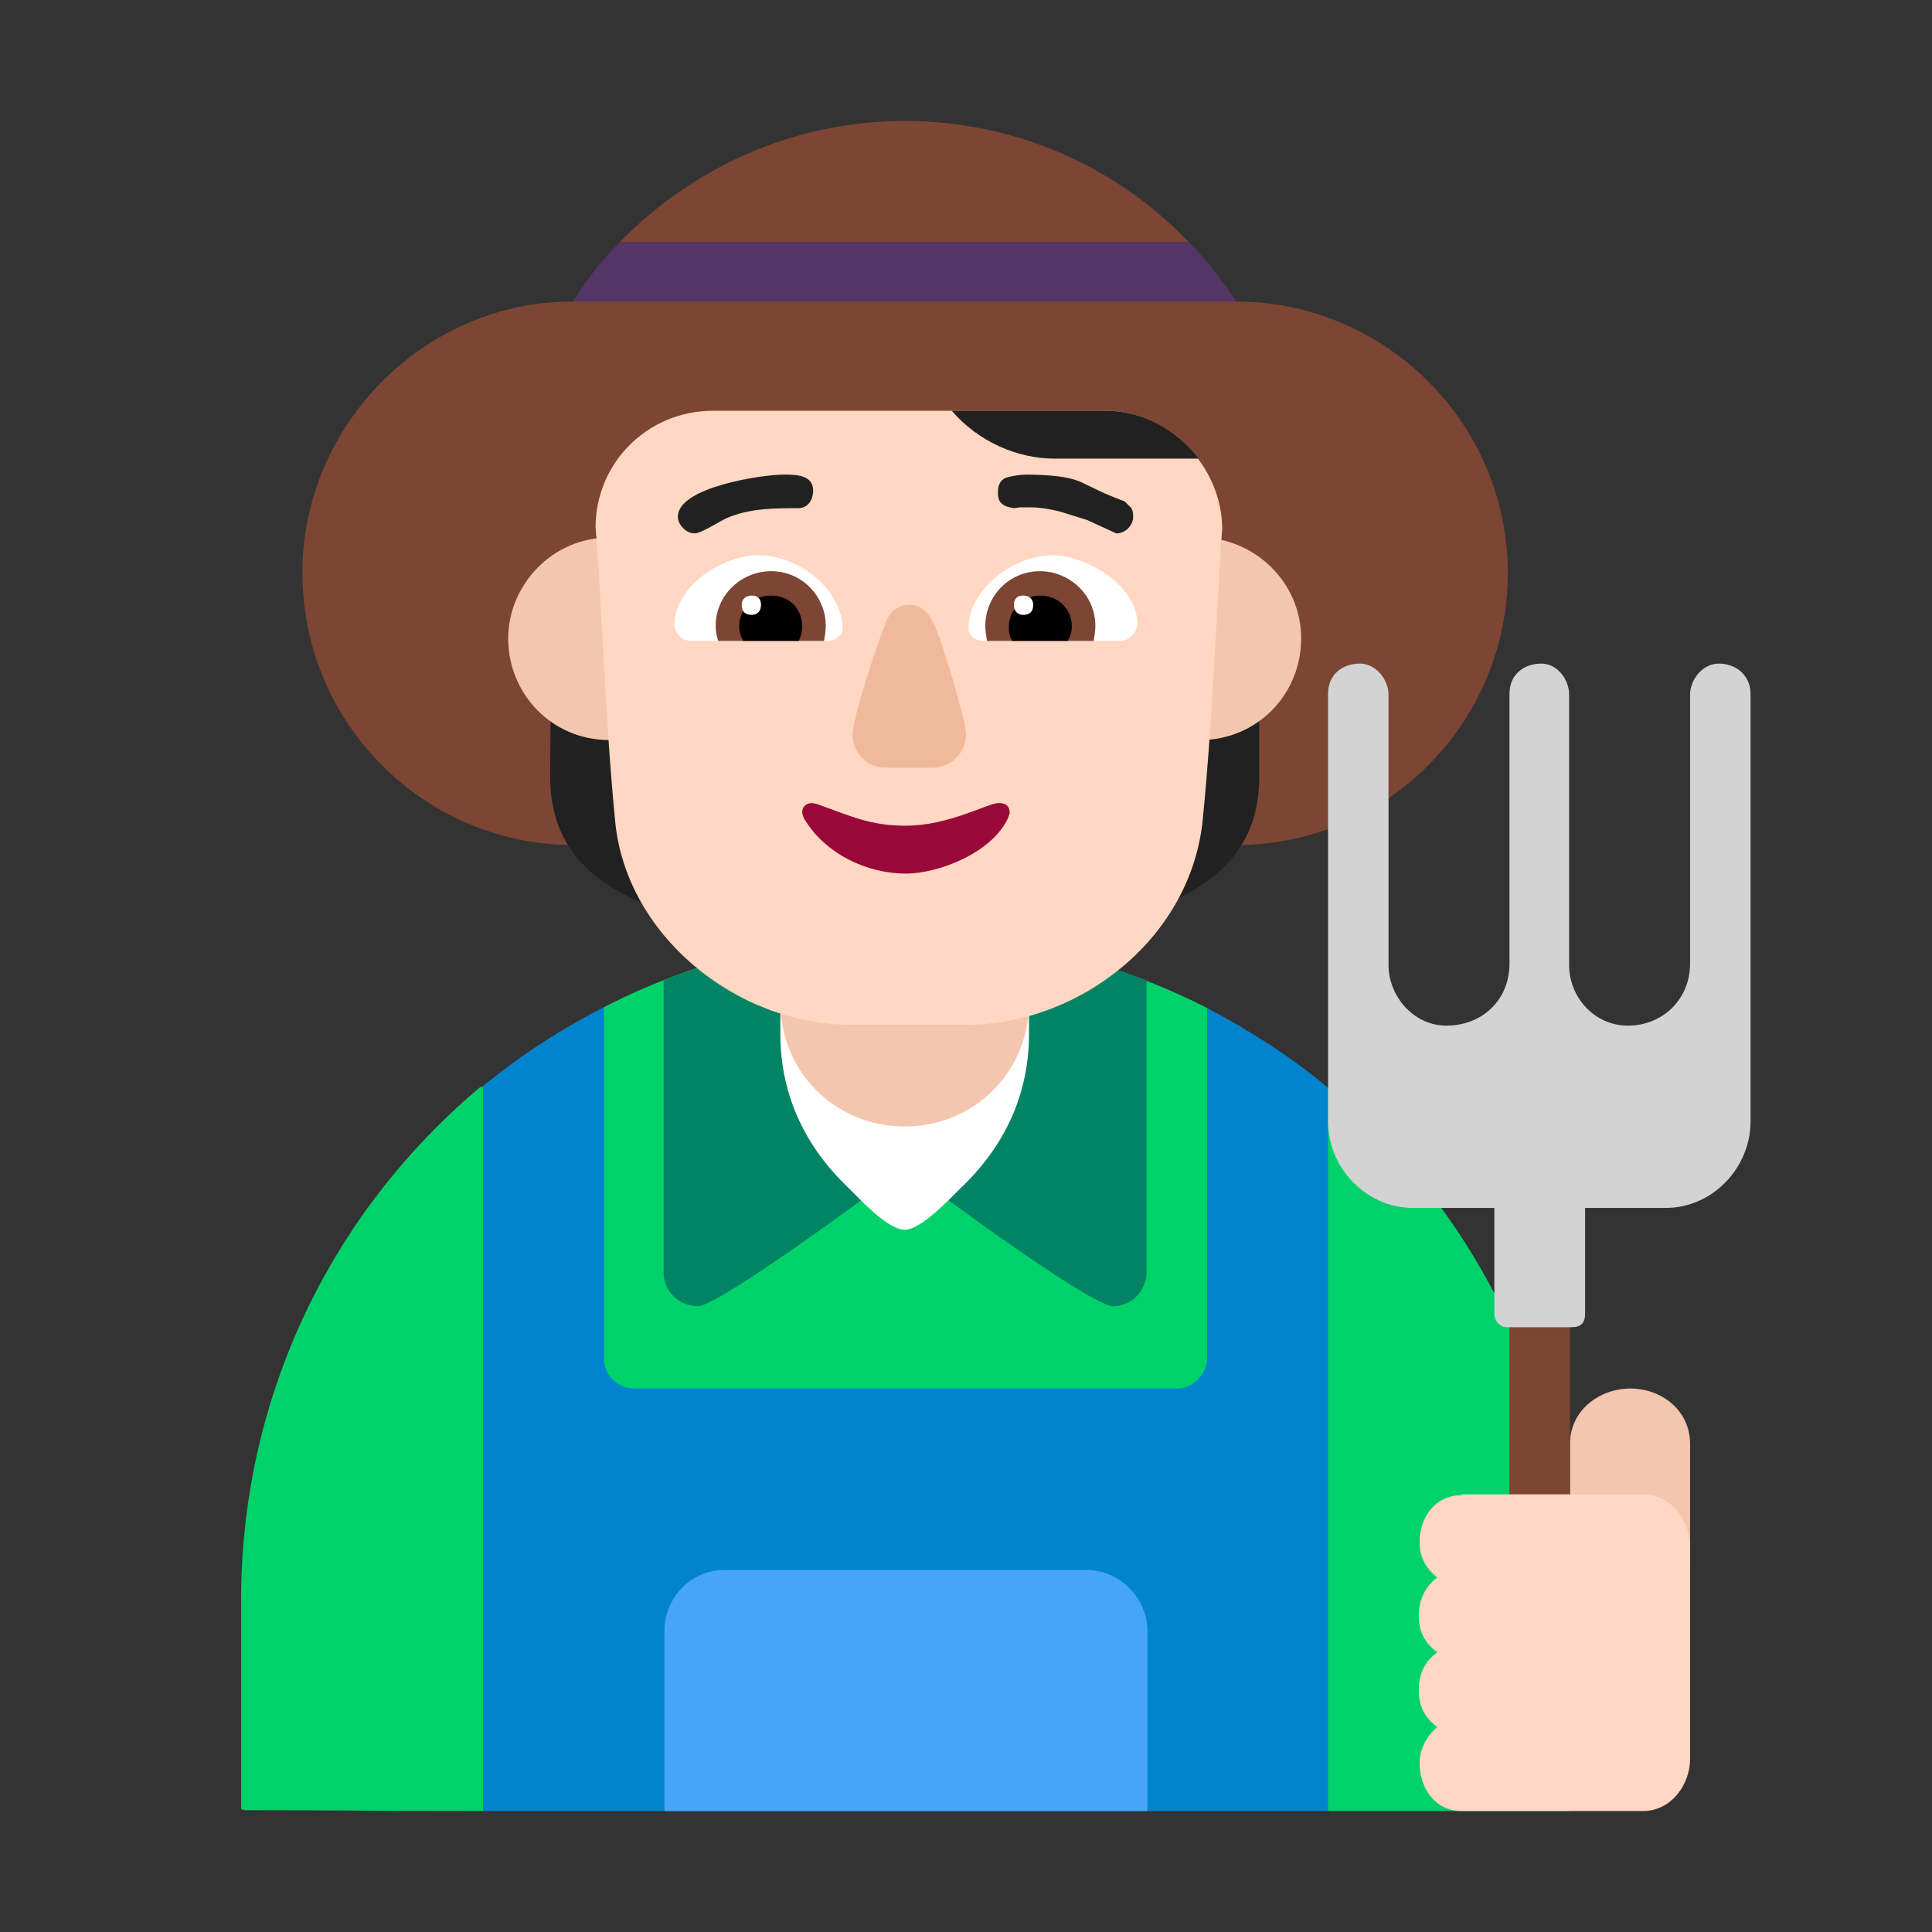 <svg version="1.1" xmlns="http://www.w3.org/2000/svg" viewBox="0 0 2300 2300"><rect x="0" y="0" width="2300" height="2300" fill="#333333" stroke="none"/><g transform="scale(1,-1) translate(-256, -1869)">
		<path d="M1334 144l359 72 72 215-72 238c-114 58-236 87-360 87-128 0-249-30-358-86l-72-239 72-215 359-72 z M2125-287l-288 0-48 287c-8 48-24 93-24 144 0 49 16 95 24 143l48 287c181-149 288-375 288-610l0-251 z M831-287c-149 0-147 1-285 1l0 1-3 0 0 249c0 233 100 456 286 612l0-2 2 2 48-288c8-48 24-93 24-144 0-51-16-96-24-144l-48-287 z" fill="#00D26A"/>
		<path d="M1837-287l0 861c-44 37-93 68-144 95l0-417c0-19-17-36-35-36l-647 0c-19 0-36 15-36 36l0 418c-51-26-99-57-144-94l0-863 1006 0 z" fill="#0084CE"/>
		<path d="M1622-287l0 215c0 39-34 72-72 72l-432 0c-40 0-71-34-71-72l0-215 575 0 z" fill="#46A4FB"/>
		<path d="M1581 314c22 0 40 18 40 41l0 347c-92 35-189 54-288 54-99 0-195-19-287-54l0-348c0-22 18-40 41-40 24 0 212 138 246 165 36-28 222-165 248-165 z" fill="#008463"/>
		<path d="M1333 405c19 0 52 35 66 49 52 49 82 111 82 184l0 222c0 83-65 148-148 148-83 0-148-65-148-148l0-222c0-73 30-135 82-184 13-13 46-49 66-49 z" fill="#FFFFFF"/>
		<path d="M1333 528c83 0 148 65 148 148l0 184c0 83-65 148-148 148-83 0-148-65-148-148l0-184c0-83 65-148 148-148 z" fill="#F4C6AD"/>
		<path d="M1728 863c178 0 323 145 323 324 0 179-147 323-323 323l-70 36 13 35c-86 90-207 144-338 144-133 0-253-56-339-144l17-35-74-36c-176 0-321-147-321-323 0-179 145-324 323-324l789 0 z" fill="#7D4533"/>
		<path d="M1728 1510c-17 25-35 49-57 71l-677 0c-21-21-40-45-56-71l790 0 z" fill="#533566"/>
		<path d="M1514 748c102 34 241 58 241 195l0 182-241 8 0-385 z M1152 749l0 390-120 0c-40 0-80-1-120-2l-1-193c0-139 138-160 241-195 z" fill="#212121"/>
		<path d="M1685 988c66 0 120 53 120 121 0 68-57 120-120 120-68 0-120-57-120-120 0-67 53-121 120-121 z M981 988c66 0 120 53 120 121 0 68-57 120-120 120-68 0-120-57-120-120 0-67 53-121 120-121 z" fill="#F4C6AD"/>
		<path d="M1406 649c136 0 269 104 282 246 11 111 15 220 22 331l1 13c0 74-63 141-139 141l-467 0c-78 0-140-62-140-139l1-12c8-113 11-221 22-334 11-138 144-246 281-246l137 0 z" fill="#FFD7C2"/>
		<path d="M1589 1106l-163 0c-8 0-17 6-17 15 0 47 54 87 100 87 39 0 101-35 101-82 0-10-10-20-21-20 z M1242 1106c7 0 17 6 17 14 0 48-53 88-100 88-43 0-100-37-100-83 0-10 9-19 20-19l163 0 z" fill="#FFFFFF"/>
		<path d="M1558 1106l-127 0c-1 7-2 11-2 18 0 35 28 65 65 65 35 0 66-28 66-65 0-7-1-11-2-18 z M1237 1106c1 7 2 11 2 18 0 35-28 65-65 65-35 0-66-28-66-65 0-6 1-12 3-18l126 0 z" fill="#7D4533"/>
		<path d="M1527 1106l-66 0c-3 5-4 10-4 17 0 19 16 37 37 37 22 0 38-16 38-37 0-6-2-12-5-17 z M1207 1106c3 7 4 12 4 17 0 21-15 37-37 37-22 0-38-16-38-37 0-6 2-12 5-17l66 0 z" fill="#000000"/>
		<path d="M1474 1137c8 0 12 4 12 12 0 7-5 11-12 11-7 0-11-4-11-11 0-7 4-12 11-12 z M1151 1137c7 0 11 5 11 12 0 7-4 11-11 11-7 0-12-4-12-11 0-8 4-12 12-12 z" fill="#FFFFFF"/>
		<path d="M1366 955c22 0 40 18 40 39 0 12-8 38-16 67-18 56-24 88-51 88-13 0-23-7-28-20-11-27-40-114-40-135 0-21 17-39 39-39l56 0 z" fill="#F1B99B"/>
		<path d="M1334 829c40 0 103 25 122 66l2 6c0 8-4 12-13 12-13 0-59-27-111-27-43 0-66 12-106 26l-5 1c-7 0-12-4-12-11 0-2 1-4 2-7 25-43 76-66 121-66 z" fill="#990839"/>
		<path d="M1585 1234c5 0 10 2 14 6 4 4 6 9 6 14 0 5-1 8-2 10l-8 8c-13 5-23 9-31 13l-23 11c-8 3-17 5-26 6-9 1-21 2-36 2-7 0-15-1-23-3-8-2-12-8-12-18 0-6 1-10 4-13 3-3 6-4 10-5l5-1 7 1 13 0c11 0 23-2 35-5l32-10 35-16 z M1083 1234c8 0 32 16 40 19 27 11 55 11 83 11 12 0 18 10 18 21 0 19-21 19-35 19-26 0-126-15-126-50 0-10 10-20 20-20 z" fill="#212121"/>
		<path d="M1683 1323c-27 35-67 57-111 57l-183 0c32-37 78-57 123-57l171 0 z" fill="#212121"/>
		<path d="M2268 0l0 150c0 40-34 66-71 66-37 0-72-26-72-66l0-150 143 0 z" fill="#F4C6AD"/>
		<path d="M2125 17l0 288-72 0 0-288 72 0 z" fill="#7D4533"/>
		<path d="M2127 289c11 0 16 5 16 16l0 126 96 0c56 0 101 48 101 103l0 509c0 21-16 36-38 36-19 0-34-19-34-37l0-320c0-43-33-74-74-74-40 0-70 34-70 72l0 322c0 18-14 37-33 37-21 0-38-13-38-36l0-321c0-44-33-74-75-74-40 0-69 36-69 72l0 322c0 18-15 37-34 37-21 0-38-13-38-36l0-509c0-56 46-103 101-103l97 0 0-126c0-8 6-16 15-16l77 0 z" fill="#D3D3D3"/>
		<path d="M2212-287c34 0 56 32 56 62l0 253c0 30-22 62-56 62l-216 0 0-1c-32 0-50-27-50-56 0-17 7-31 21-42-15-11-22-28-22-45 0-19 7-33 22-44-15-11-22-26-22-45 0-19 7-33 22-44-13-11-21-27-21-43 0-29 18-57 50-57l216 0 z" fill="#FFD7C2"/>
	</g></svg>
